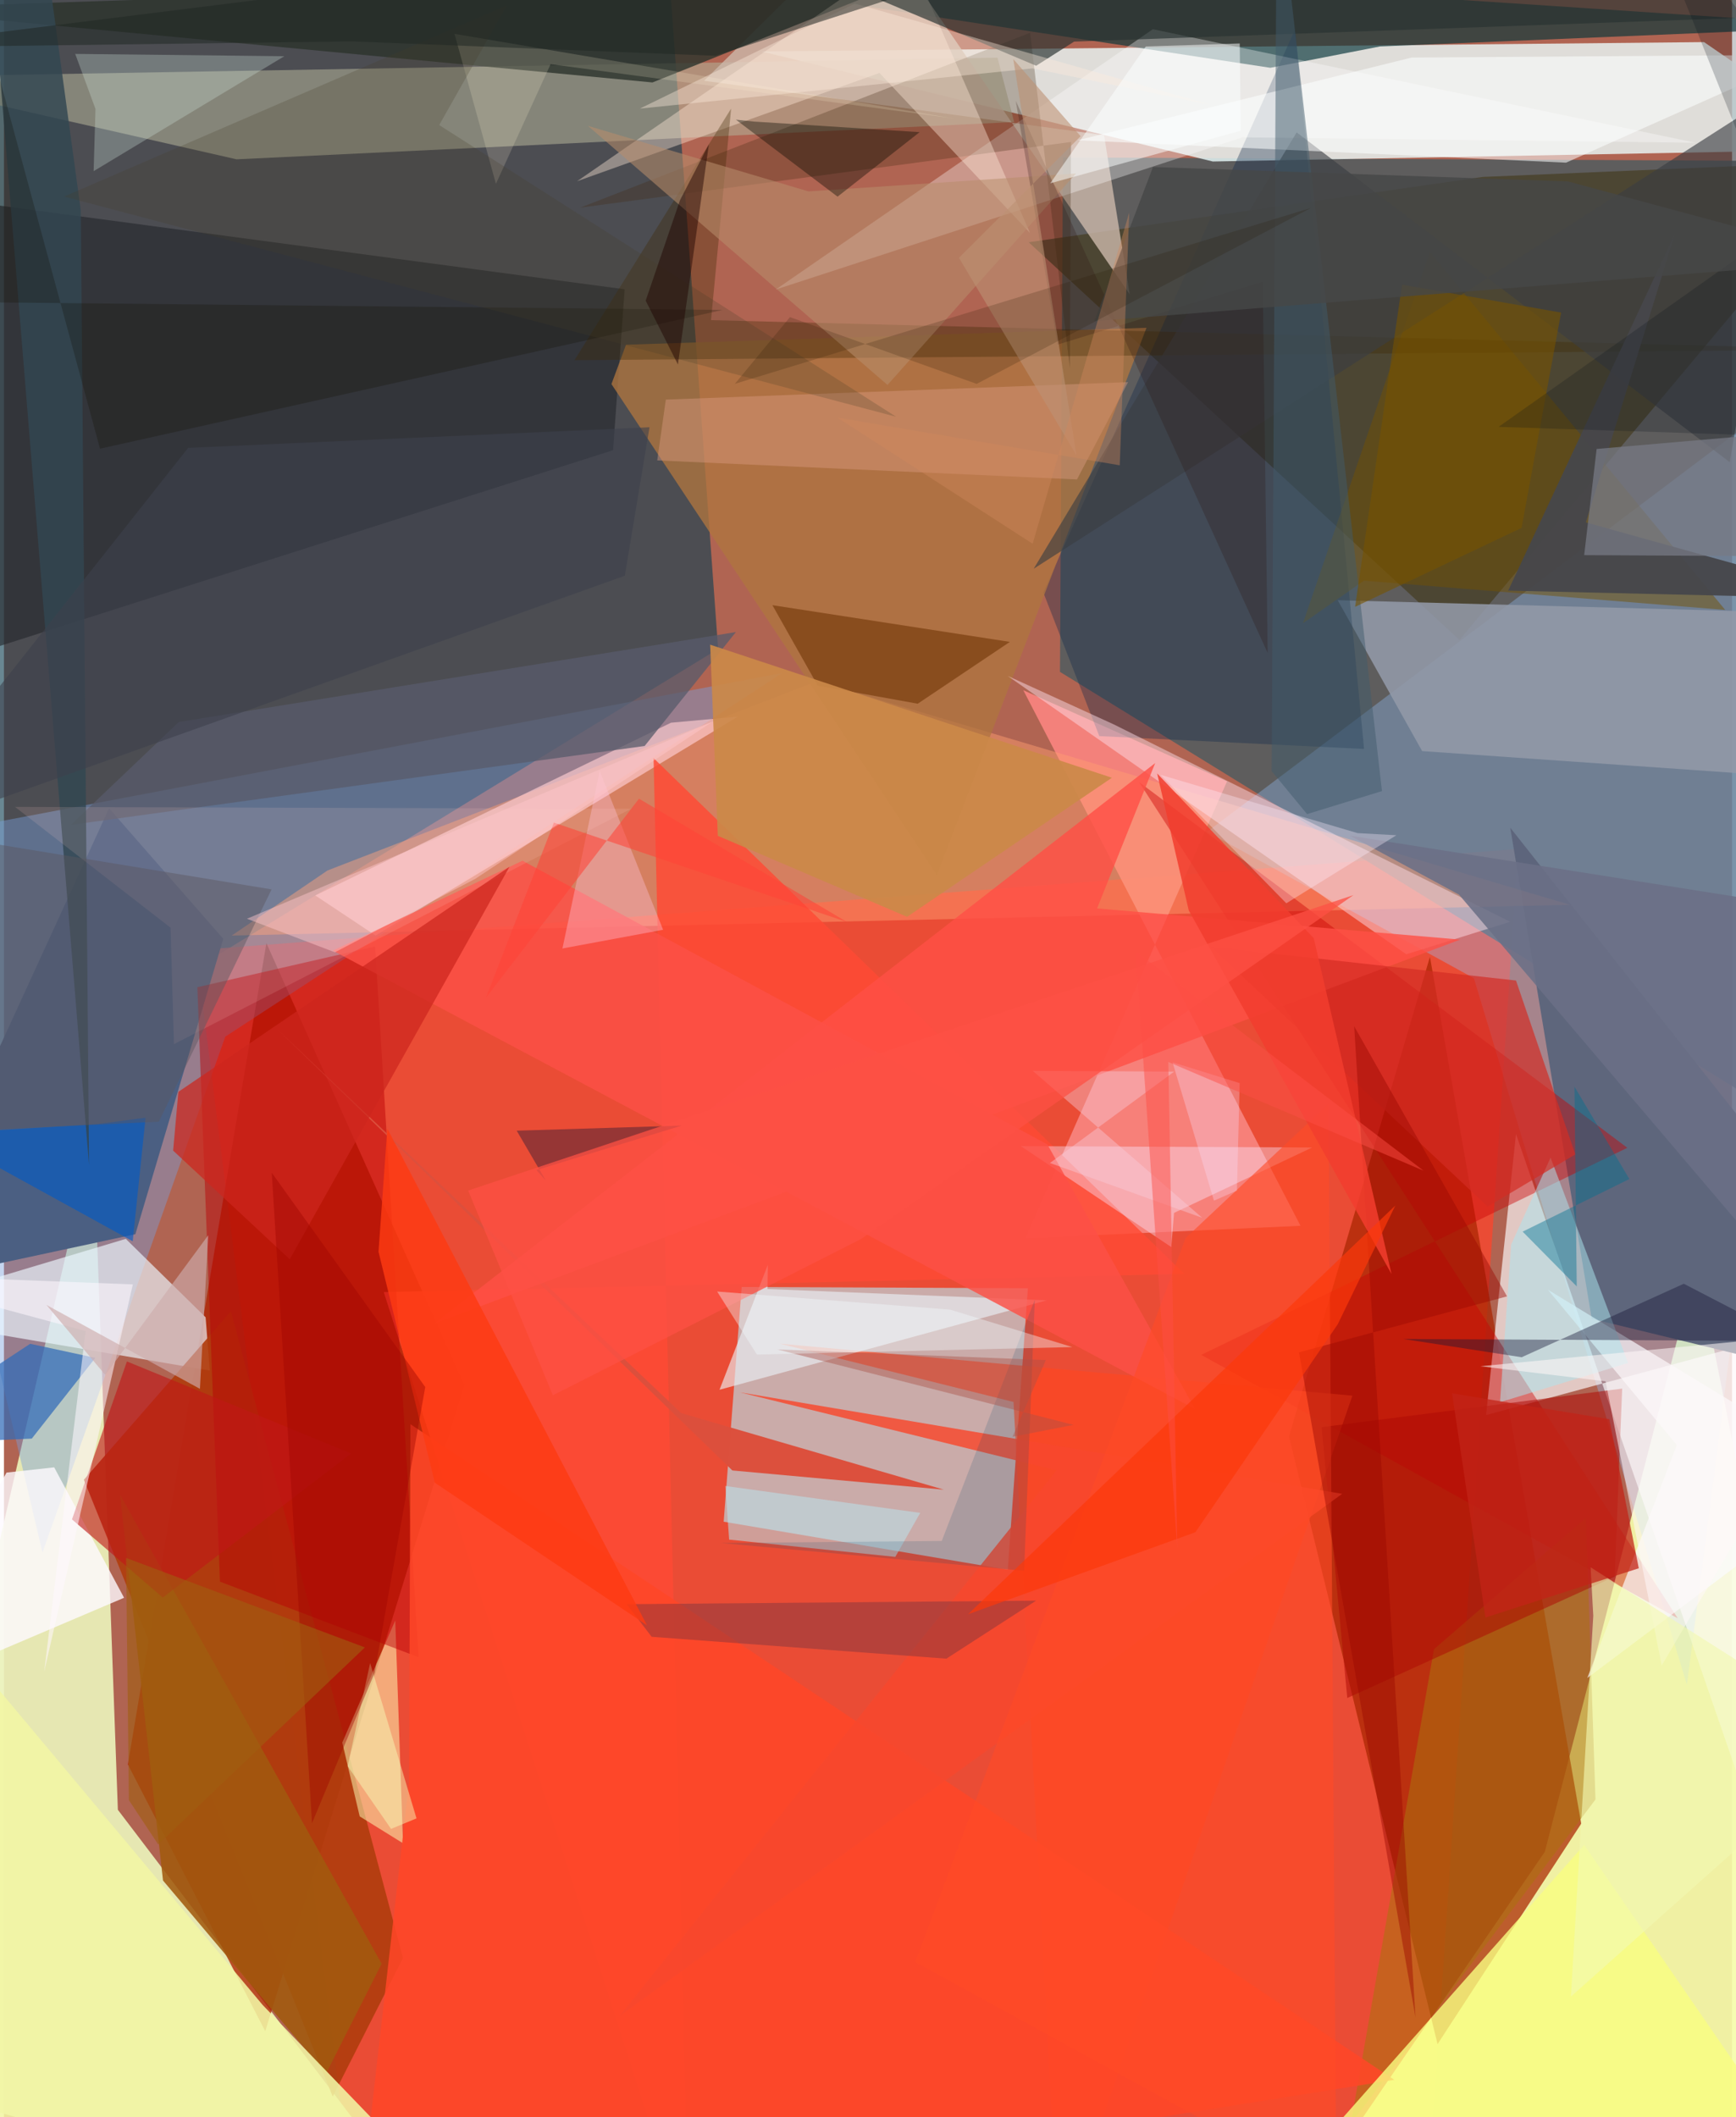 <svg xmlns="http://www.w3.org/2000/svg" width="228" height="278" viewBox="0 0 836 1024"><path fill="#b06452" d="M0 0h836v1024H0z"/><path fill="#104052" fill-opacity=".627" d="M.034-62L-62 563.148l407.498-249.264-25.196-347.436z"/><path fill="#f9462f" fill-opacity=".8" d="M732.544 410.589l-639.656 48.97 73.51 586.758L687.261 1086z"/><path fill="#f6fcab" fill-opacity=".918" d="M745.422 895.662l73.618-284.675L898 1008.473 614.982 1086z"/><path fill="#ebf3bb" fill-opacity=".918" d="M43.255 549.455L55.106 875.34 215.437 1086-62 1003.993z"/><path fill="#4b5c60" fill-opacity=".808" d="M512.309 76.147l379.859 1.848-37.036 459.068-344.256-212.1z"/><path fill="#ecfdfe" fill-opacity=".788" d="M822.458 20.363L898 72.235 584.822 78.11l-218.34-53.23z"/><path fill="#b5e7f1" fill-opacity=".612" d="M485.626 759.257l9.72-136.187-138.457-.599-8.708 113.532z"/><path fill="#93c3ff" fill-opacity=".333" d="M814.168 815.002l-103.062-341.87-129.028-70.833L898 164.085z"/><path fill="#ae2200" fill-opacity=".773" d="M126.395 982.414L59.94 853.376l67.031-397.22 95.703 213.745z"/><path fill="#799fdb" fill-opacity=".431" d="M376.532 325.502L107.07 501.39 18.63 750.9-62 408.64z"/><path fill="#a92600" fill-opacity=".725" d="M689.851 462.76L621.66 694.747l71.878 293.912 69.501-106.627z"/><path fill="#fcfbff" fill-opacity=".655" d="M717.004 684.42l175.222-47.518 3.481 386.552-164.23-474.932z"/><path fill="#443b1f" fill-opacity=".667" d="M715.381 85.578L898 77.808 704.128 309.505l-208.392-192.34z"/><path fill="#063439" fill-opacity=".655" d="M898 12.737l-738.99-48.86 453.632 68.912 52.96-10.3z"/><path fill="#b3b097" fill-opacity=".561" d="M488.707 59.02l-8.062-31.148L-62 37.348l174.534 39.708z"/><path fill="#f7837e" fill-opacity=".937" d="M627.236 592.879l-134.108-259.05 98.56 44.104-97.574 221z"/><path fill="#5e667c" fill-opacity=".996" d="M898 614.578v54.816l-129.884-31.553-39.411-237.522z"/><path fill="#4b5f82" d="M63.574 596.936l-118.92 25.56 106.199-231.55 55.246 63.137z"/><path fill="#ff9d71" fill-opacity=".471" d="M757.604 437.627l-647.42 14.877 46.373-31.507 236.69-91.498z"/><path fill="#26292e" fill-opacity=".647" d="M-14.793 316.523L-54.049 92.484l354.323 47.442-5.6 77.811z"/><path fill="#ecf7ff" fill-opacity=".659" d="M58.941 599.197L-62 635.379 99.571 662.89l-2.018-25.763z"/><path fill="#cdb9ab" fill-opacity=".788" d="M338.69 39.07l193.511 26.322 12.4 76.972-125.523-182.75z"/><path fill="#cb0003" fill-opacity=".424" d="M579.232 655.308l206.11-100.164-236.181-176.862 260.557 404.425z"/><path fill="#2d342d" fill-opacity=".812" d="M172.422-3.682L-62 4.131l375.72 35.747L415.628-.852z"/><path fill="#b03d0e" fill-opacity=".914" d="M109.807 634.193l-71.145 81.51 120.38 298.347 34.014-67.07z"/><path fill="#9299a8" fill-opacity=".875" d="M686.078 363.276l-40.85-72.971 231.32 6.256L898 378.062z"/><path fill="#0c284a" fill-opacity=".345" d="M502.81 286.546L624.605 14.17l33.373 348.07-128.079-6.212z"/><path fill="#af763f" fill-opacity=".776" d="M300.937 166.726l251.79-8.18L451.334 423.3 293.887 185.764z"/><path fill="#ffcdd2" fill-opacity=".659" d="M179.77 452.477l175.265-105.868-32.338 2.94L150.595 433.1z"/><path fill="#ff4a35" fill-opacity=".824" d="M331.249 1086L183.74 624.942l387.333-8.804-256.819-249.477z"/><path fill="#fefdb7" fill-opacity=".525" d="M172.1 878.526l20.959 13-3.76-107.79-25.63 59.091z"/><path fill="#fedde7" fill-opacity=".486" d="M728.658 445.83l-50.25 15.724-192.813-134.627 51.288 23.431z"/><path fill="#725000" fill-opacity=".475" d="M689.842 121.858l-61.426 179.577 29.498-20.594 174.77 14.156z"/><path fill="#ba0005" fill-opacity=".475" d="M200.594 801.547L179.57 457.751l-86.006 19.73L104.49 764.99z"/><path fill="#ff4720" fill-opacity=".655" d="M488.404 678.077L510.216 1086l142.125-410.96-277.042-25.152z"/><path fill="#fff" fill-opacity=".329" d="M373.38 140.03l225.777-73.6 219.23 2.615-262.593-54.907z"/><path fill="#ebf4f8" fill-opacity=".612" d="M369.377 623.46l.164-11.718-23.37 60.432 158.339-43.25z"/><path fill="#40280f" fill-opacity=".282" d="M516.21 68.652l-.535 109.448-19.257-162.23-217.704 84.578z"/><path fill="#ab730d" fill-opacity=".545" d="M691.792 797.668l-40.225 229.473 118.37-156.795-4.602-136.234z"/><path fill="#fbfbff" fill-opacity=".686" d="M746.91 623.793l62.368 75.117-43.295 112.652 129.648-97.248z"/><path fill="#ff4728" fill-opacity=".867" d="M672.617 1005.942L196.646 688.837l-.654 172.835L170.41 1086z"/><path fill="#ae0b04" fill-opacity=".525" d="M637.439 690.27l12.427 130.992 129.381-58.748 3.598-90.906z"/><path fill="#f9fd80" fill-opacity=".804" d="M764.456 892.343L898 1086H491.52h101.544z"/><path fill="#dc503d" fill-opacity=".996" d="M131.998 497.6L352.38 711.21l102.3 9.285-127.036-37.024z"/><path fill="#ffe9d7" fill-opacity=".404" d="M423.56 35.284l72.81 77.38-59.106-135.5L277.266 87.66z"/><path fill="#fefaff" fill-opacity=".8" d="M1.248 712.243l23.055-2.543 33.81 63.083L-62 823.87z"/><path fill="#fbe9ff" fill-opacity=".4" d="M564.72 603.166l-72.796-48.833 140.941.671-66.815 31.63z"/><path fill="#a1590e" fill-opacity=".875" d="M56.115 722.803l126.6 226.993-26.934 53.185-78.835-93.444z"/><path fill="#fe5046" fill-opacity=".808" d="M528.813 439.376l175.676 15.082L208.29 640.096l348.644-271.03z"/><path fill="#74390a" fill-opacity=".639" d="M486.635 310.46l-114.881-17.758 21.937 38.92 48.36 8.738z"/><path fill="#326bb8" fill-opacity=".729" d="M12.678 649.938l31.536 6.814-30.76 39.052L-62 699.11z"/><path fill="#ace6f0" fill-opacity=".514" d="M785.707 659.216l-61.947 18.99 5.37-76.227 19.079-42.086z"/><path fill="#db9d82" fill-opacity=".431" d="M519.094 231.885l24.725-47.062-223.625 8.453-4.16 29.405z"/><path fill="#3e2700" fill-opacity=".333" d="M342.065 154.845l9.72-102.332-75.775 121.682L898 169.08z"/><path fill="#3a3e43" fill-opacity=".624" d="M866.686 39.003L498.162 275.074 625.36 64.028l209.508 159.505z"/><path fill="#fc5046" fill-opacity=".827" d="M159.12 459.787l91.742-43.49 253.941 137.25 71.434 127.987z"/><path fill="#f2f6a4" fill-opacity=".878" d="M125.167 969.753L-40.852 771.47l34.484 307.493L237.21 1086z"/><path fill="#d32c24" fill-opacity=".686" d="M731.483 474.239l28.695 84.092-42.386 25.26-133.928-125.677z"/><path fill="#f7482d" fill-opacity=".827" d="M356.057 673.427l153.191 37.718-211.463 263.938 349.624-252.57z"/><path fill="#fdffff" fill-opacity=".545" d="M755.695 78.672L519.32 67.852l161.645-40.007 191.64-1.338z"/><path fill="#bf1717" fill-opacity=".616" d="M32.916 734.883l43.922 37.781 91.192-69.668-108.538-44.518z"/><path fill="#1a1937" fill-opacity=".42" d="M812.66 620.908l53.462 27.717-189.231-1.019 57.321 8.845z"/><path fill="#283331" fill-opacity=".675" d="M898 6.591L276.836-62l222.506 93.806 18.367-11.679z"/><path fill="#b88e6b" fill-opacity=".561" d="M282.522 60.878l106.682 31.695 129.42-8.656-91.19 102.275z"/><path fill="#bae1ea" fill-opacity=".545" d="M349 718.712l1.815 25.95 80.39 8.35 12.051-21.285z"/><path fill="#015ac8" fill-opacity=".612" d="M-32.14 548.398l77.387-4.731 23.263-3.07-6.228 59.758z"/><path fill="#585b6b" fill-opacity=".761" d="M309.939 360.807L32.344 398.969l52.229-49.74 269.516-43.515z"/><path fill="#cb8949" fill-opacity=".914" d="M345.343 404.261l91.563 39.167 99.093-67.26-194.357-64.36z"/><path fill="#632936" fill-opacity=".624" d="M248.05 546.87l79.832-2.46-70.307 21.494 4.56 5.086z"/><path fill="#583043" fill-opacity=".349" d="M499.336 774.177l-198.058 1.717 12.062 15.775 142.576 10.569z"/><path fill="#47474b" fill-opacity=".953" d="M727.685 285.67l80.903-173.225-43.32 140.213L898 289.628z"/><path fill="#324752" fill-opacity=".824" d="M41.171 563.576L37.163 101.75 14.846-62H-9.93z"/><path fill="#ccded5" fill-opacity=".31" d="M135.633 27.194L43.387 82.775l.886-30.08-9.804-26.624z"/><path fill="#ff4a27" fill-opacity=".608" d="M440.883 948.987l203.685 111.725-3.779-526.865-69.166 64.977z"/><path fill="#405c6b" fill-opacity=".486" d="M666.642 382.62l-36.226 11.14-17.145-20.792L615.783-62z"/><path fill="#ffc4dc" fill-opacity=".369" d="M279.594 414.209l8.6-41.327 30.682 76.816-48.702 9.043z"/><path fill="#ffcfca" fill-opacity=".137" d="M5.347 390.273l298.077.9-221.2 113.863-1.628-56.327z"/><path fill="#fd3a13" fill-opacity=".827" d="M185.46 545.877l125.627 240.234-102.65-68.966-27.236-111.732z"/><path fill="#cd261e" fill-opacity=".722" d="M84.38 528.083l160.196-108.87L138.254 609.06l-56.412-52.549z"/><path fill="#070801" fill-opacity=".376" d="M442.97 63.916l-39.697 31.198-49.187-37.238 8.748.924z"/><path fill="#990700" fill-opacity=".439" d="M727.135 627.007l-73.938-130.62L682.87 975.72l-56.355-321.652z"/><path fill="#755300" fill-opacity=".596" d="M653.647 293.503l22.707-155.833 76.949 13.514-19.126 104.14z"/><path fill="#6b7086" fill-opacity=".878" d="M651.149 404.183L898 443.223 861.155 617.59 703.892 432.688z"/><path fill="#777a84" fill-opacity=".749" d="M764.464 268.505l6.026-51.36 99.861-8.64L898 269.22z"/><path fill="#fef7f8" fill-opacity=".553" d="M898 643.14l-96.025 162.352-27.147-137.385-60.581-7.306z"/><path fill="#f7feba" fill-opacity=".463" d="M187.258 884.569l-20.99-30.336 10.883-49.858 22.428 75.116z"/><path fill="#110c03" fill-opacity=".251" d="M347.728 149.89L46.46 217.021-28.18-58.204l12.73 204.337z"/><path fill="#f3f8b2" fill-opacity=".631" d="M898 841.003L767.574 758.03l1.295 23.45-10.82 184.214z"/><path fill="#fff1ff" fill-opacity=".329" d="M559.573 374.777l95.259 28.174 18.784 1.029-53.247 32.912z"/><path fill="#fff9d3" fill-opacity=".176" d="M237.999 88.91l-20.03-72.524L459.712 57.34 264.448 31.032z"/><path fill="#02466c" fill-opacity=".157" d="M346.624 746.284l146.904 13.443 5.166-131.12-45.021 116.704z"/><path fill="#fff8ff" fill-opacity=".545" d="M-62 616.425l124.356 4.787-42.882 187.29 20.027-164.708z"/><path fill="#fdeadc" fill-opacity=".396" d="M307.636 52.524l104.067-50.8 172.232 49.033-86.389-17.686z"/><path fill="#2a1210" fill-opacity=".243" d="M509.713 166.662l99.244-30.417 2.397 179.589L489.468 48.759z"/><path fill="#5a5760" fill-opacity=".455" d="M-53.742 548.646L-62 398.718l191.467 31.442-54.54 112.363z"/><path fill="#f23d2e" fill-opacity=".855" d="M671.267 616.208l-37.616-162.422-75.771-79.7 15.293 66.265z"/><path fill="#494028" fill-opacity=".231" d="M210.567 60.484L431.61 201.578 29.08 95.068 243.323 2.55z"/><path fill="#007091" fill-opacity=".424" d="M760.87 622.183l-1.104-96.601 26.57 44.665-51.636 25.456z"/><path fill="#202824" fill-opacity=".522" d="M344.127 26.981L618.609-62-62 23.044l230.265-3.025z"/><path fill="#fc390a" fill-opacity=".698" d="M645.226 640.537L576.378 741.09l-109.974 39.657 206.685-197.655z"/><path fill="#9f0500" fill-opacity=".424" d="M129.553 567.197l19.477 314.609 30.3-72.795 24.478-138.152z"/><path fill="#fbfeff" fill-opacity=".506" d="M552.383 22.489L506.16 88.657l92.169-25.423-.5-42.212z"/><path fill="#f8ccdb" fill-opacity=".412" d="M497.699 517.941l82.008 71.083-73.691-26.527 60.109-44.2z"/><path fill="#3d404d" fill-opacity=".592" d="M312.293 206.65l-223.198 9.966L-62 407.74l362.362-129.265z"/><path fill="#aa5247" fill-opacity=".435" d="M374.077 652.669l129.951 5.145-16.108 37.114 29.519-5.77z"/><path fill="#a05f10" fill-opacity=".596" d="M174.618 796.794l-115.541-43.29 1.36 117.158L74.61 892.09z"/><path fill="#fe5144" fill-opacity=".749" d="M414.678 599.251l238.147-166.31-428.256 142.89 40.973 99.036z"/><path fill="#1f0300" fill-opacity=".467" d="M341.02 69.776l-14.982 106.51-15.592-30.868 16.572-48.516z"/><path fill="#bc9173" fill-opacity=".6" d="M518.846 220.202L488.29 28.575l32.581 37.317-58.858 58.795z"/><path fill="#ff4336" fill-opacity=".557" d="M307.205 386.29l-74.03 96.285 32.872-84.706 141.814 48.09z"/><path fill="#c22418" fill-opacity=".741" d="M700.559 673.907l76.066 12.511 14.256 72.097-74.194 23.822z"/><path fill="#ffc7cc" fill-opacity=".463" d="M342.625 349.139L228.05 425.038l-67.959 35.554-42.543-16.225z"/><path fill="#050f1a" fill-opacity=".216" d="M723.054 206.46L898 82.87 788.105-62 898 212.197z"/><path fill="#f9dff9" fill-opacity=".31" d="M596.477 575.851l-11.107 4.86-20.04-66.925 32.478 10.076z"/><path fill="#fe4f46" fill-opacity=".478" d="M563.28 513.626l123.492 52.598L547.49 460.113l20.138 289.07z"/><path fill="#f2feff" fill-opacity=".38" d="M516.85 651.536l-59.076-18.1-112.759-8.771 19.245 30.485z"/><path fill="#464747" fill-opacity=".804" d="M898 125.847l-141.343-38.1-200.78-6.976-28.44 74.58z"/><path fill="#cdacac" fill-opacity=".647" d="M94.81 671.74l4.022-74.297-49.824 67.564-28.443-33.852z"/><path fill="#d2885e" fill-opacity=".392" d="M539.781 225.048l-136.648-23.106 94.505 61.05 46.725-160.171z"/><path fill="#291800" fill-opacity=".192" d="M470.572 185.671l161.736-85.115-278.706 85.088 26.65-32.272z"/></svg>